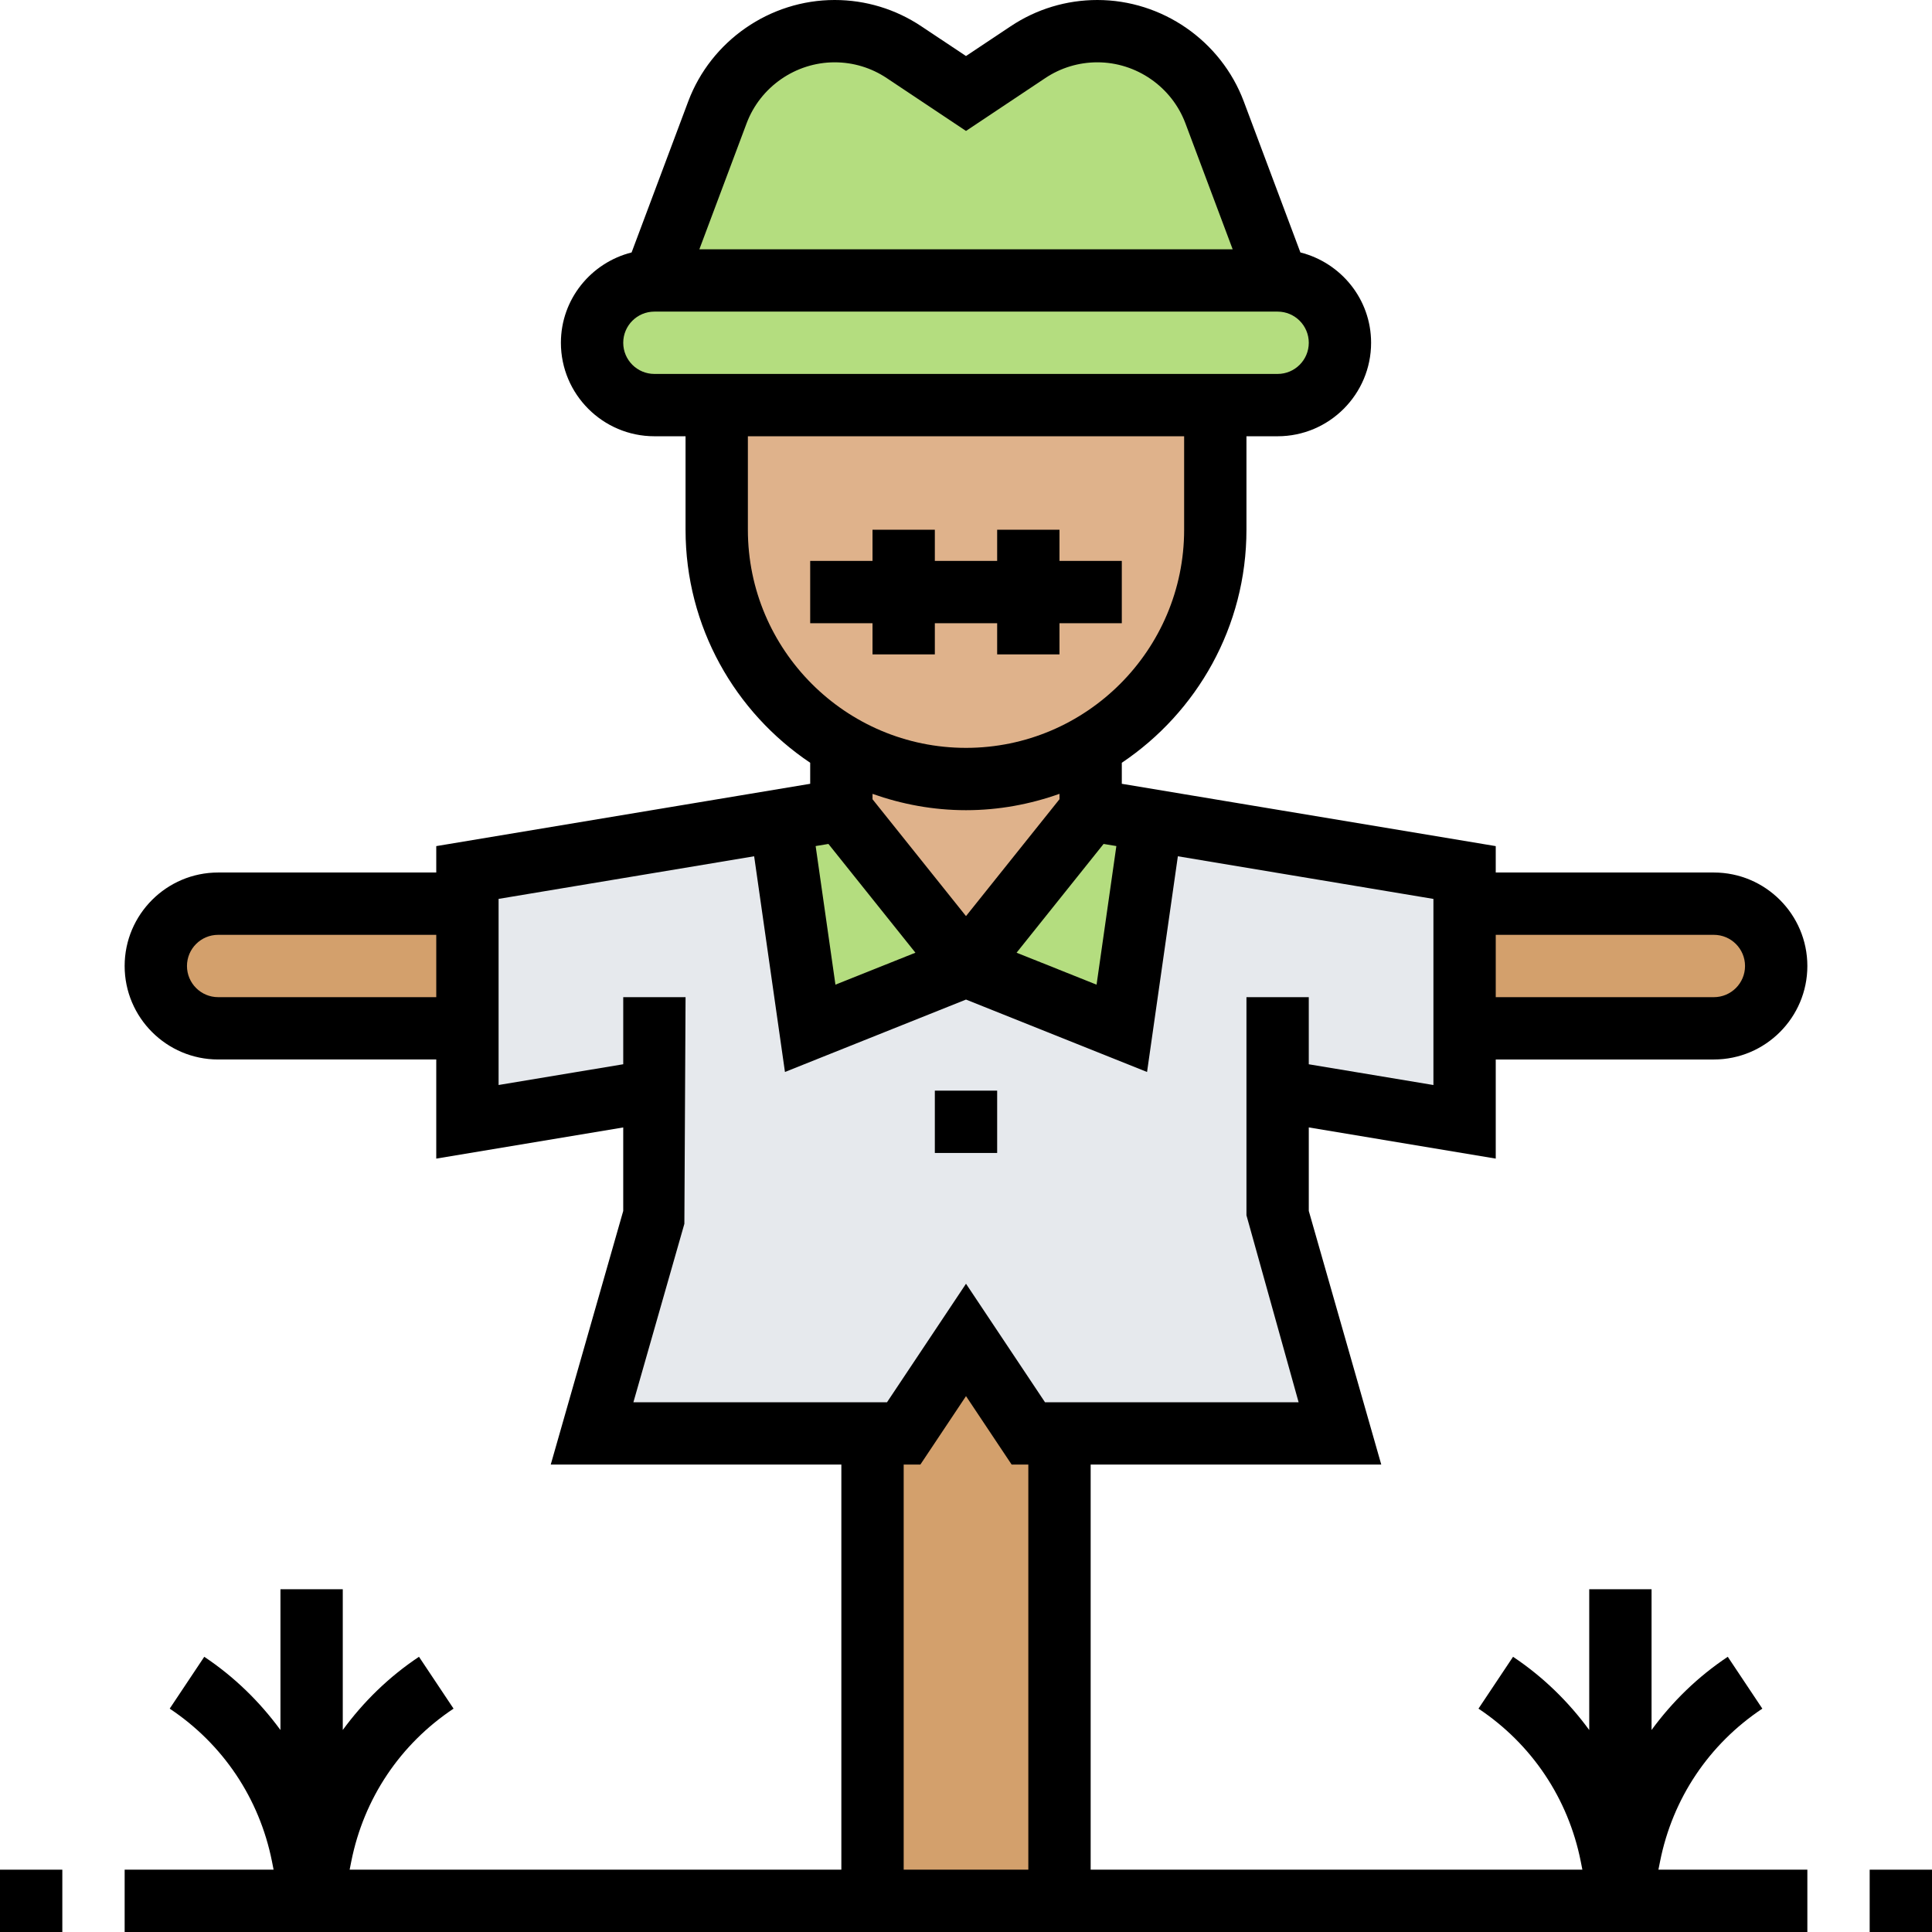 <svg height="496pt" viewBox="0 0 496 496" width="496pt" xmlns="http://www.w3.org/2000/svg"><g fill="#d3a06c"><path d="m440 232c8.801 0 16 7.199 16 16 0 4.398-1.762 8.398-4.719 11.281-2.883 2.957-6.883 4.719-11.281 4.719h-64v-32zm0 0"/><path d="m120 232v32h-64c-4.398 0-8.398-1.762-11.281-4.719-2.957-2.883-4.719-6.883-4.719-11.281 0-8.801 7.199-16 16-16zm0 0"/><path d="m272 368v120h-48v-120h8l16-24 16 24zm0 0"/></g><path d="m328 280v32l16 56h-80l-16-24-16 24h-80l16-56v-32l-48 8v-64l80.398-13.359 7.602 53.359 40-16 40 16 7.602-53.359 80.398 13.359v64zm0 0" fill="#e6e9ed"/><path d="m295.602 210.641-7.602 53.359-40-16 32-40zm0 0" fill="#b4dd7f"/><path d="m216 208 32 40-40 16-7.602-53.359zm0 0" fill="#b4dd7f"/><path d="m248 200c11.602 0 22.398-3.039 31.762-8.48l.238.48v16l-32 40-32-40v-16l.238-.48zm0 0" fill="#dfb28b"/><path d="m311.84 28.879 16.16 43.121h-160l16.16-43.121c4.719-12.559 16.719-20.879 30.078-20.879 6.402 0 12.562 1.84 17.84 5.359l15.922 10.641 15.922-10.641c5.277-3.52 11.438-5.359 17.84-5.359 6.719 0 13.039 2.078 18.238 5.762 5.281 3.598 9.441 8.797 11.84 15.117zm0 0" fill="#b4dd7f"/><path d="m328 72c8.801 0 16 7.199 16 16 0 4.398-1.762 8.398-4.719 11.281-2.883 2.957-6.883 4.719-11.281 4.719h-160c-8.801 0-16-7.199-16-16 0-4.398 1.762-8.398 4.719-11.281 2.883-2.957 6.883-4.719 11.281-4.719zm0 0" fill="#b4dd7f"/><path d="m312 136c0 23.762-12.961 44.559-32.238 55.52-9.363 5.441-20.16 8.48-31.762 8.48l-31.762-8.48-13.52-10.238c-11.52-11.602-18.719-27.602-18.719-45.281v-32h128zm0 0" fill="#dfb28b"/><path d="m224 168h16v-8h16v8h16v-8h16v-16h-16v-8h-16v8h-16v-8h-16v8h-16v16h16zm0 0"/><path d="m384 297.449v-25.449h56c13.23 0 24-10.77 24-24s-10.77-24-24-24h-56v-6.777l-96-16v-5.398c19.281-12.938 32-34.922 32-59.824v-24h8c13.23 0 24-10.77 24-24 0-11.207-7.754-20.566-18.152-23.191l-14.535-38.77c-5.84-15.566-20.945-26.039-37.586-26.039-7.957 0-15.656 2.336-22.254 6.742l-11.473 7.641-11.465-7.629c-6.605-4.418-14.305-6.754-22.262-6.754-16.641 0-31.746 10.473-37.586 26.039l-14.535 38.77c-10.398 2.625-18.152 11.984-18.152 23.191 0 13.23 10.77 24 24 24h8v24c0 24.91 12.719 46.895 32 59.824v5.398l-96 16v6.777h-56c-13.23 0-24 10.77-24 24s10.77 24 24 24h56v25.449l48-8v21.438l-18.609 65.113h74.609v104h-126.238l.43-2.152c3.223-16.145 12.543-30.062 26.25-39.191l-8.875-13.312c-7.719 5.137-14.254 11.535-19.566 18.793v-36.137h-16v36.145c-5.32-7.266-11.855-13.664-19.559-18.801l-8.875 13.312c13.699 9.129 23.02 23.047 26.25 39.191l.422 2.152h-38.238v16h432v-16h-38.238l.43-2.152c3.223-16.145 12.543-30.062 26.25-39.191l-8.875-13.312c-7.719 5.137-14.254 11.535-19.566 18.793v-36.137h-16v36.145c-5.32-7.266-11.855-13.664-19.559-18.801l-8.875 13.312c13.699 9.129 23.02 23.047 26.25 39.191l.422 2.152h-126.238v-104h74.609l-18.609-65.121v-21.438zm56-57.449c4.414 0 8 3.586 8 8s-3.586 8-8 8h-56v-16zm-192-4.809-24-30v-1.383c7.52 2.664 15.574 4.191 24 4.191s16.48-1.527 24-4.199v1.383zm-35.32-18.527 22.336 27.922-20.535 8.207-5.082-35.586zm70.641 0 3.281.543-5.082 35.586-20.535-8.207zm-91.648-185c3.512-9.367 12.594-15.664 22.602-15.664 4.781 0 9.406 1.398 13.383 4.055l20.344 13.562 20.352-13.57c3.969-2.648 8.594-4.047 13.375-4.047 10.008 0 19.09 6.297 22.602 15.664l12.129 32.336h-136.914zm-31.672 56.336c0-4.414 3.586-8 8-8h160c4.414 0 8 3.586 8 8s-3.586 8-8 8h-160c-4.414 0-8-3.586-8-8zm32 48v-24h112v24c0 30.871-25.129 56-56 56s-56-25.129-56-56zm-136 120c-4.414 0-8-3.586-8-8s3.586-8 8-8h56v16zm208 224h-32v-104h4.281l11.719-17.574 11.719 17.574h4.281zm4.281-120-20.281-30.426-20.281 30.426h-65.109l13.086-45.809.305-58.191h-16v17.223l-32 5.328v-47.781l65.609-10.938 7.91 55.375 46.48-18.59 46.48 18.59 7.91-55.375 65.609 10.945v47.781l-32-5.328v-17.23h-16v56l13.391 48zm0 0"/><path d="m240 280h16v16h-16zm0 0"/><path d="m480 480h16v16h-16zm0 0"/><path d="m0 480h16v16h-16zm0 0"/></svg>